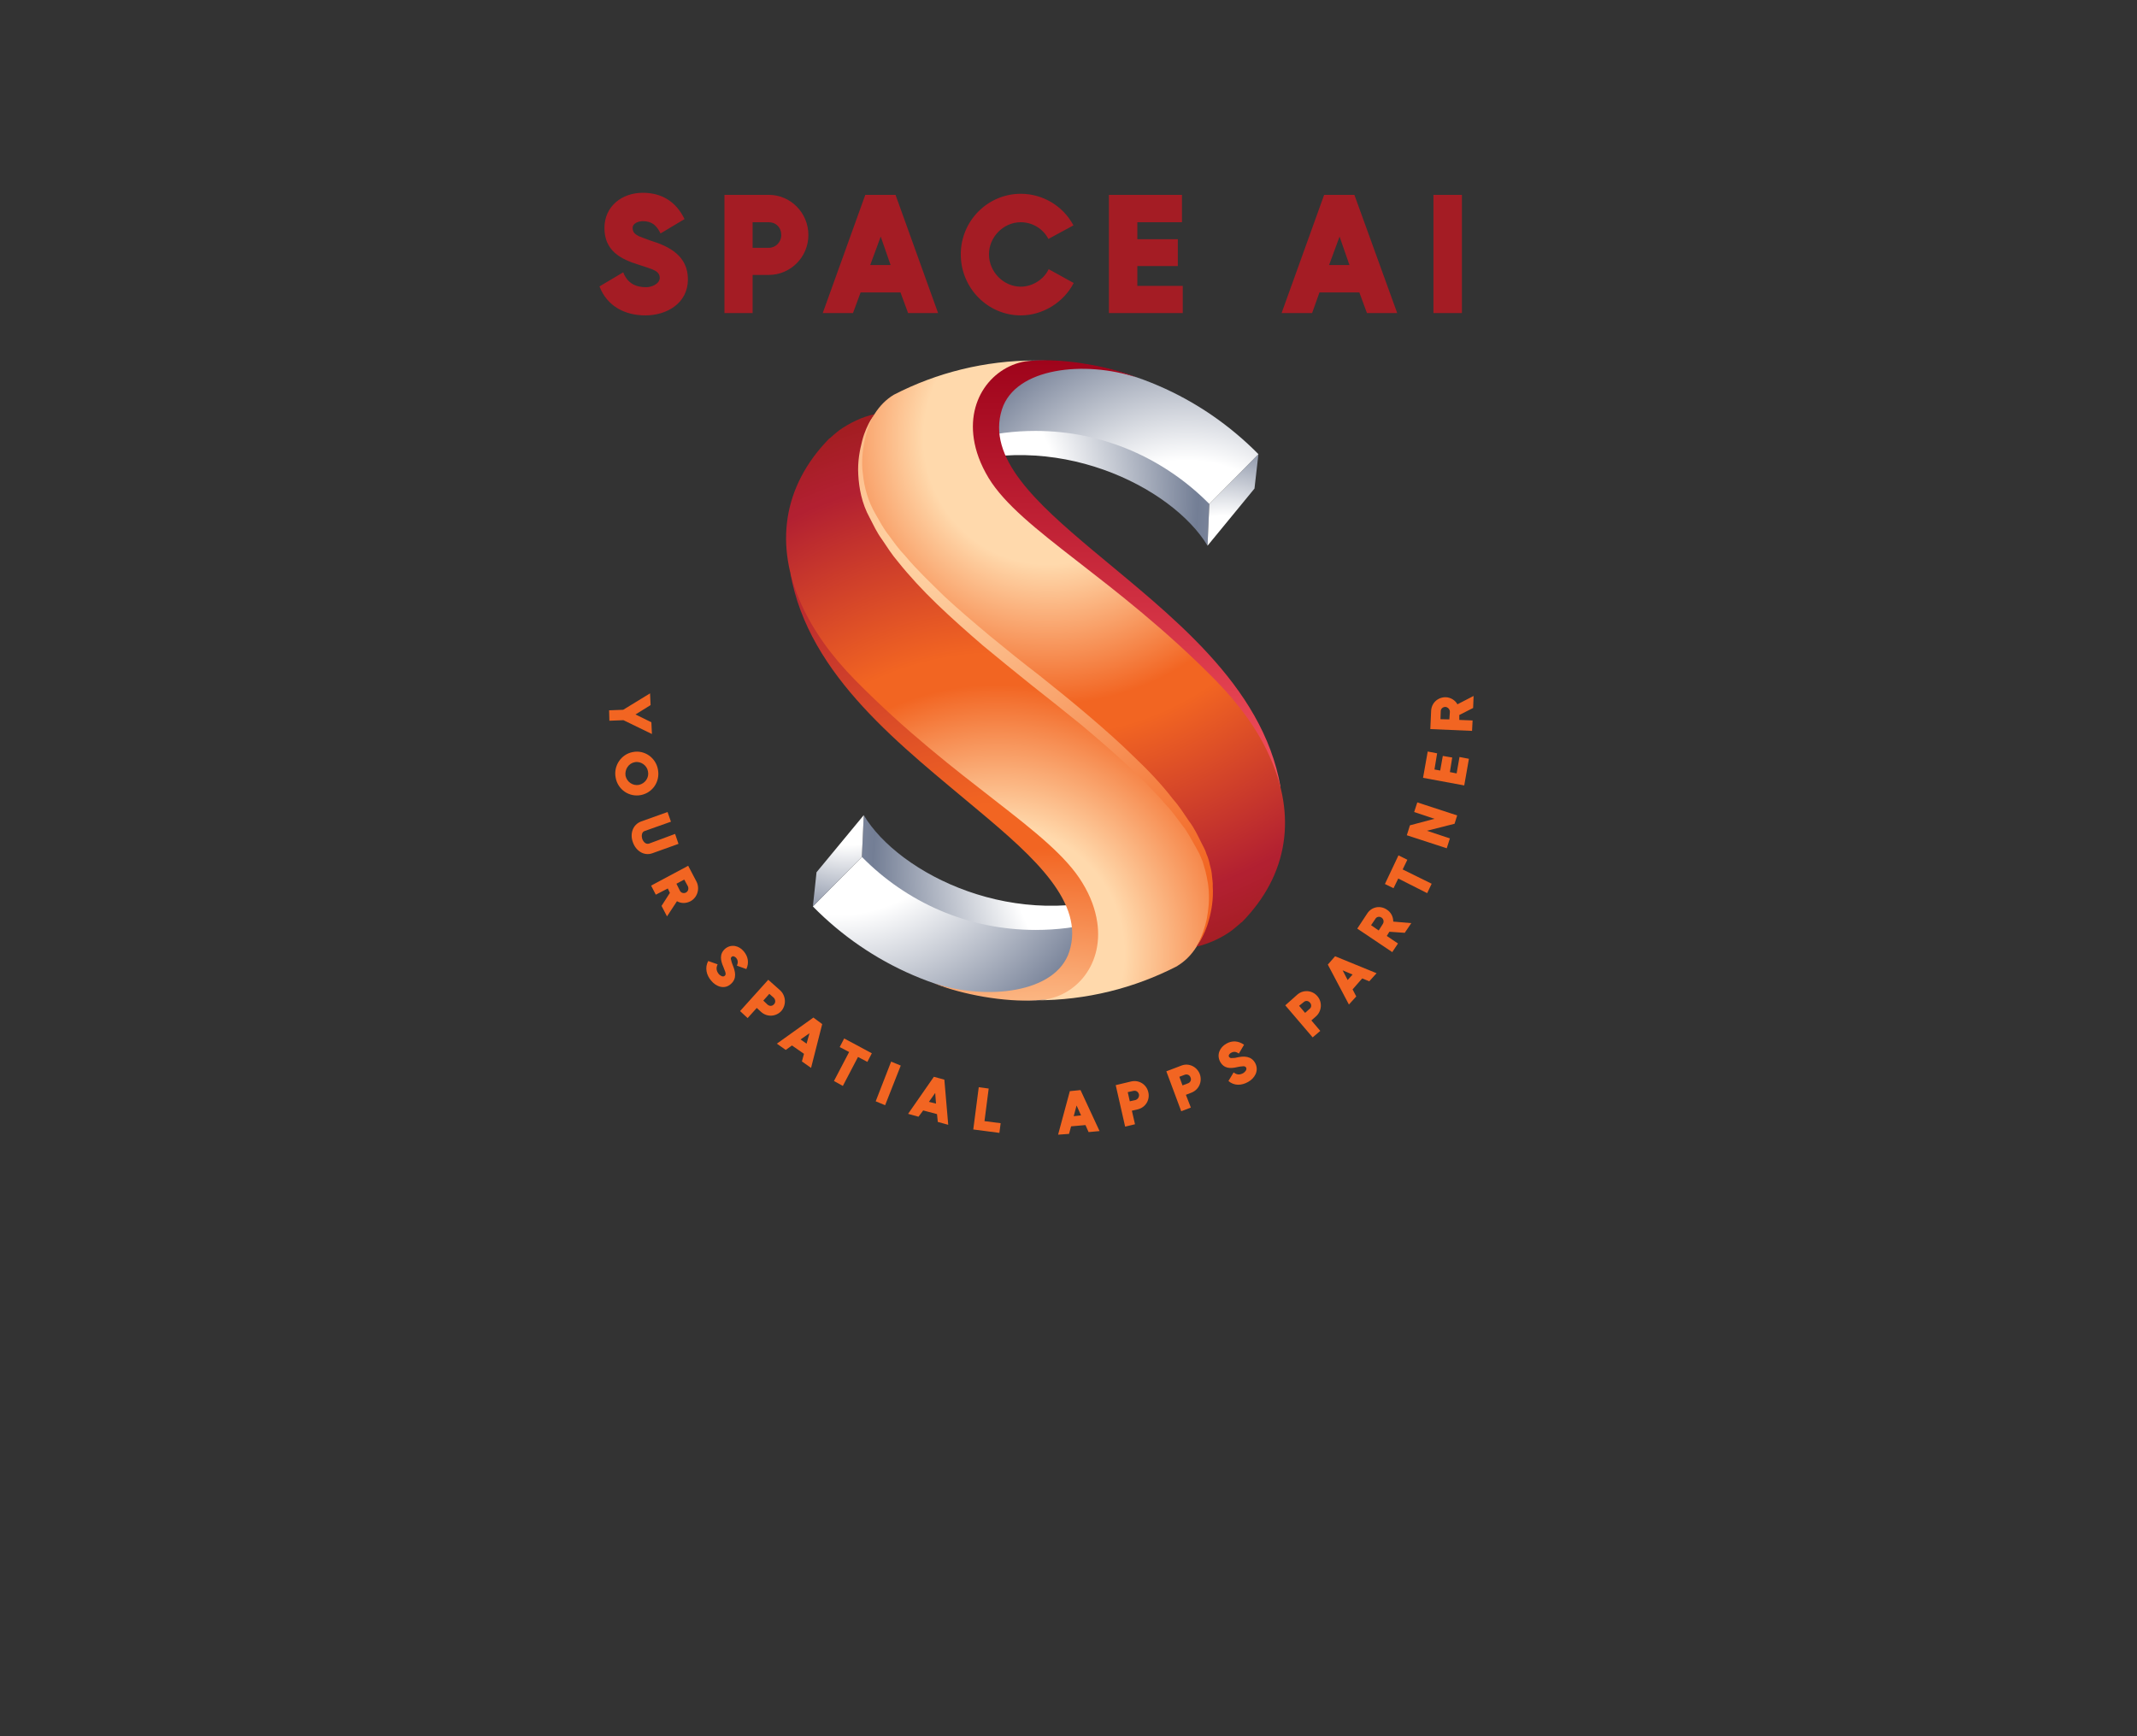 <?xml version="1.0" encoding="UTF-8"?>
<svg xmlns="http://www.w3.org/2000/svg" xmlns:xlink="http://www.w3.org/1999/xlink" width="32px" height="26px" viewBox="0 0 32 26" version="1.1">
<rect x="0" y="0" width="32" height="26" fill="#333333" stroke="none"/>
<defs>
<radialGradient id="radial0" gradientUnits="userSpaceOnUse" cx="0" cy="0" fx="0" fy="0" r="1" gradientTransform="matrix(4.396,-2.273,2.238,4.464,13.98,7.417)">
<stop offset="0" style="stop-color:rgb(100%,100%,100%);stop-opacity:1;"/>
<stop offset="0.377" style="stop-color:rgb(100%,100%,100%);stop-opacity:1;"/>
<stop offset="0.803" style="stop-color:rgb(45.098%,49.412%,58.431%);stop-opacity:1;"/>
<stop offset="0.993" style="stop-color:rgb(55.686%,58.039%,65.882%);stop-opacity:1;"/>
<stop offset="1" style="stop-color:rgb(55.686%,58.039%,65.882%);stop-opacity:1;"/>
</radialGradient>
<radialGradient id="radial1" gradientUnits="userSpaceOnUse" cx="0" cy="0" fx="0" fy="0" r="1" gradientTransform="matrix(0,-2.897,2.853,0,18.314,8.816)">
<stop offset="0" style="stop-color:rgb(100%,100%,100%);stop-opacity:1;"/>
<stop offset="0.377" style="stop-color:rgb(100%,100%,100%);stop-opacity:1;"/>
<stop offset="0.803" style="stop-color:rgb(45.098%,49.412%,58.431%);stop-opacity:1;"/>
<stop offset="0.993" style="stop-color:rgb(55.686%,58.039%,65.882%);stop-opacity:1;"/>
<stop offset="1" style="stop-color:rgb(55.686%,58.039%,65.882%);stop-opacity:1;"/>
</radialGradient>
<radialGradient id="radial2" gradientUnits="userSpaceOnUse" cx="0" cy="0" fx="0" fy="0" r="1" gradientTransform="matrix(-4.396,2.273,-2.238,-4.464,17.033,12.961)">
<stop offset="0" style="stop-color:rgb(100%,100%,100%);stop-opacity:1;"/>
<stop offset="0.377" style="stop-color:rgb(100%,100%,100%);stop-opacity:1;"/>
<stop offset="0.803" style="stop-color:rgb(45.098%,49.412%,58.431%);stop-opacity:1;"/>
<stop offset="0.993" style="stop-color:rgb(55.686%,58.039%,65.882%);stop-opacity:1;"/>
<stop offset="1" style="stop-color:rgb(55.686%,58.039%,65.882%);stop-opacity:1;"/>
</radialGradient>
<radialGradient id="radial3" gradientUnits="userSpaceOnUse" cx="0" cy="0" fx="0" fy="0" r="1" gradientTransform="matrix(-4.035,-3.285,3.235,-4.098,17.765,8.88)">
<stop offset="0" style="stop-color:rgb(100%,100%,100%);stop-opacity:1;"/>
<stop offset="0.377" style="stop-color:rgb(100%,100%,100%);stop-opacity:1;"/>
<stop offset="0.803" style="stop-color:rgb(45.098%,49.412%,58.431%);stop-opacity:1;"/>
<stop offset="0.993" style="stop-color:rgb(55.686%,58.039%,65.882%);stop-opacity:1;"/>
<stop offset="1" style="stop-color:rgb(55.686%,58.039%,65.882%);stop-opacity:1;"/>
</radialGradient>
<radialGradient id="radial4" gradientUnits="userSpaceOnUse" cx="0" cy="0" fx="0" fy="0" r="1" gradientTransform="matrix(4.988,2.889,-2.844,5.065,12.538,11.498)">
<stop offset="0" style="stop-color:rgb(100%,100%,100%);stop-opacity:1;"/>
<stop offset="0.377" style="stop-color:rgb(100%,100%,100%);stop-opacity:1;"/>
<stop offset="0.803" style="stop-color:rgb(45.098%,49.412%,58.431%);stop-opacity:1;"/>
<stop offset="0.993" style="stop-color:rgb(55.686%,58.039%,65.882%);stop-opacity:1;"/>
<stop offset="1" style="stop-color:rgb(55.686%,58.039%,65.882%);stop-opacity:1;"/>
</radialGradient>
<radialGradient id="radial5" gradientUnits="userSpaceOnUse" cx="0" cy="0" fx="0" fy="0" r="1" gradientTransform="matrix(-0,12.756,-12.559,-0,15.736,18.954)">
<stop offset="0" style="stop-color:rgb(100%,85.098%,67.451%);stop-opacity:1;"/>
<stop offset="0.004" style="stop-color:rgb(100%,85.098%,67.451%);stop-opacity:1;"/>
<stop offset="0.233" style="stop-color:rgb(100%,85.098%,67.451%);stop-opacity:1;"/>
<stop offset="0.49" style="stop-color:rgb(94.902%,39.608%,13.333%);stop-opacity:1;"/>
<stop offset="0.546" style="stop-color:rgb(94.902%,39.608%,13.333%);stop-opacity:1;"/>
<stop offset="0.88" style="stop-color:rgb(69.804%,12.549%,19.216%);stop-opacity:1;"/>
<stop offset="0.885" style="stop-color:rgb(69.804%,12.549%,19.216%);stop-opacity:1;"/>
<stop offset="1" style="stop-color:rgb(63.529%,11.373%,12.941%);stop-opacity:1;"/>
</radialGradient>
<linearGradient id="linear0" gradientUnits="userSpaceOnUse" x1="0" y1="0" x2="0" y2="54" gradientTransform="matrix(0.117,0,0,-0.118,13.965,11.79)">
<stop offset="0" style="stop-color:rgb(96.078%,31.765%,37.255%);stop-opacity:1;"/>
<stop offset="1" style="stop-color:rgb(62.353%,1.569%,10.588%);stop-opacity:1;"/>
</linearGradient>
<radialGradient id="radial6" gradientUnits="userSpaceOnUse" cx="0" cy="0" fx="0" fy="0" r="1" gradientTransform="matrix(-0,-8.256,8.129,-0,14.937,14.297)">
<stop offset="0" style="stop-color:rgb(100%,85.098%,67.451%);stop-opacity:1;"/>
<stop offset="0.004" style="stop-color:rgb(100%,85.098%,67.451%);stop-opacity:1;"/>
<stop offset="0.233" style="stop-color:rgb(100%,85.098%,67.451%);stop-opacity:1;"/>
<stop offset="0.49" style="stop-color:rgb(94.902%,39.608%,13.333%);stop-opacity:1;"/>
<stop offset="0.546" style="stop-color:rgb(94.902%,39.608%,13.333%);stop-opacity:1;"/>
<stop offset="0.88" style="stop-color:rgb(69.804%,12.549%,19.216%);stop-opacity:1;"/>
<stop offset="0.885" style="stop-color:rgb(69.804%,12.549%,19.216%);stop-opacity:1;"/>
<stop offset="1" style="stop-color:rgb(63.529%,11.373%,12.941%);stop-opacity:1;"/>
</radialGradient>
<radialGradient id="radial7" gradientUnits="userSpaceOnUse" cx="0" cy="0" fx="0" fy="0" r="1" gradientTransform="matrix(-0,8.15,-8.024,-0,15.689,6.553)">
<stop offset="0" style="stop-color:rgb(100%,85.098%,67.451%);stop-opacity:1;"/>
<stop offset="0.004" style="stop-color:rgb(100%,85.098%,67.451%);stop-opacity:1;"/>
<stop offset="0.233" style="stop-color:rgb(100%,85.098%,67.451%);stop-opacity:1;"/>
<stop offset="0.49" style="stop-color:rgb(94.902%,39.608%,13.333%);stop-opacity:1;"/>
<stop offset="0.546" style="stop-color:rgb(94.902%,39.608%,13.333%);stop-opacity:1;"/>
<stop offset="0.88" style="stop-color:rgb(69.804%,12.549%,19.216%);stop-opacity:1;"/>
<stop offset="0.885" style="stop-color:rgb(69.804%,12.549%,19.216%);stop-opacity:1;"/>
<stop offset="1" style="stop-color:rgb(63.529%,11.373%,12.941%);stop-opacity:1;"/>
</radialGradient>
<radialGradient id="radial8" gradientUnits="userSpaceOnUse" cx="0" cy="0" fx="0" fy="0" r="1" gradientTransform="matrix(-0,6.6,-6.499,-0,14.096,7.88)">
<stop offset="0" style="stop-color:rgb(100%,85.098%,67.451%);stop-opacity:1;"/>
<stop offset="0.004" style="stop-color:rgb(100%,85.098%,67.451%);stop-opacity:1;"/>
<stop offset="0.037" style="stop-color:rgb(100%,85.098%,67.451%);stop-opacity:1;"/>
<stop offset="1" style="stop-color:rgb(94.902%,39.608%,13.333%);stop-opacity:1;"/>
</radialGradient>
<radialGradient id="radial9" gradientUnits="userSpaceOnUse" cx="0" cy="0" fx="0" fy="0" r="1" gradientTransform="matrix(-0,2.898,-2.853,-0,12.699,11.562)">
<stop offset="0" style="stop-color:rgb(100%,100%,100%);stop-opacity:1;"/>
<stop offset="0.377" style="stop-color:rgb(100%,100%,100%);stop-opacity:1;"/>
<stop offset="0.803" style="stop-color:rgb(45.098%,49.412%,58.431%);stop-opacity:1;"/>
<stop offset="0.993" style="stop-color:rgb(55.686%,58.039%,65.882%);stop-opacity:1;"/>
<stop offset="1" style="stop-color:rgb(55.686%,58.039%,65.882%);stop-opacity:1;"/>
</radialGradient>
</defs>
<g id="surface1">
<path style=" stroke:none;fill-rule:nonzero;fill:rgb(64.314%,10.98%,14.118%);fill-opacity:1;" d="M 9.664 4.723 C 9.988 4.723 10.301 4.539 10.301 4.184 C 10.301 3.836 10.031 3.691 9.738 3.602 C 9.66 3.574 9.602 3.551 9.562 3.535 C 9.512 3.508 9.473 3.48 9.473 3.414 C 9.473 3.34 9.566 3.312 9.625 3.312 C 9.762 3.312 9.832 3.375 9.891 3.496 L 10.25 3.281 C 10.125 3.02 9.91 2.887 9.625 2.887 C 9.312 2.887 9.051 3.09 9.051 3.414 C 9.051 3.75 9.285 3.879 9.566 3.965 C 9.656 3.992 9.719 4.016 9.762 4.031 C 9.82 4.055 9.879 4.086 9.879 4.16 C 9.879 4.254 9.754 4.301 9.676 4.301 C 9.512 4.301 9.395 4.238 9.332 4.078 L 8.977 4.289 C 9.09 4.586 9.359 4.723 9.664 4.723 Z M 11.512 2.918 L 10.848 2.918 L 10.848 4.688 L 11.27 4.688 L 11.27 4.117 L 11.512 4.117 C 11.84 4.117 12.105 3.848 12.105 3.52 C 12.105 3.188 11.84 2.918 11.512 2.918 Z M 11.27 3.711 L 11.27 3.328 L 11.512 3.328 C 11.621 3.328 11.699 3.406 11.699 3.52 C 11.699 3.625 11.617 3.711 11.512 3.711 Z M 13.598 4.688 L 14.047 4.688 L 13.41 2.918 L 12.957 2.918 L 12.32 4.688 L 12.773 4.688 L 12.887 4.379 L 13.484 4.379 Z M 13.031 3.969 L 13.188 3.543 L 13.336 3.969 Z M 14.387 3.809 C 14.387 4.316 14.793 4.723 15.285 4.723 C 15.613 4.723 15.926 4.531 16.078 4.238 L 15.703 4.031 C 15.629 4.188 15.457 4.293 15.285 4.293 C 15.027 4.293 14.809 4.07 14.809 3.809 C 14.809 3.547 15.027 3.328 15.285 3.328 C 15.457 3.328 15.617 3.422 15.699 3.578 L 16.074 3.375 C 15.918 3.082 15.613 2.902 15.285 2.902 C 14.793 2.902 14.387 3.305 14.387 3.809 Z M 17.031 4.281 L 17.031 3.984 L 17.637 3.984 L 17.637 3.582 L 17.031 3.582 L 17.031 3.328 L 17.699 3.328 L 17.699 2.918 L 16.605 2.918 L 16.605 4.688 L 17.711 4.688 L 17.711 4.281 Z M 20.469 4.688 L 20.922 4.688 L 20.281 2.918 L 19.828 2.918 L 19.191 4.688 L 19.648 4.688 L 19.758 4.379 L 20.355 4.379 Z M 19.902 3.969 L 20.059 3.543 L 20.207 3.969 Z M 21.465 2.918 L 21.465 4.688 L 21.891 4.688 L 21.891 2.918 Z M 21.465 2.918 "/>
<path style=" stroke:none;fill-rule:nonzero;fill:rgb(94.902%,39.608%,13.333%);fill-opacity:1;" d="M 9.754 10.816 L 9.516 10.699 L 9.742 10.559 L 9.734 10.383 L 9.332 10.629 L 9.121 10.637 L 9.125 10.793 L 9.336 10.785 L 9.762 10.992 Z M 9.754 10.816 "/>
<path style=" stroke:none;fill-rule:nonzero;fill:rgb(94.902%,39.608%,13.333%);fill-opacity:1;" d="M 9.219 11.645 C 9.25 11.824 9.422 11.941 9.598 11.906 C 9.773 11.871 9.887 11.703 9.852 11.523 C 9.82 11.344 9.648 11.227 9.477 11.262 C 9.301 11.293 9.184 11.469 9.219 11.645 Z M 9.504 11.414 C 9.594 11.395 9.688 11.461 9.703 11.551 C 9.723 11.645 9.66 11.734 9.566 11.754 C 9.477 11.77 9.387 11.711 9.367 11.617 C 9.352 11.523 9.414 11.43 9.504 11.414 Z M 9.504 11.414 "/>
<path style=" stroke:none;fill-rule:nonzero;fill:rgb(94.902%,39.608%,13.333%);fill-opacity:1;" d="M 9.77 12.777 L 10.16 12.637 L 10.109 12.488 L 9.719 12.633 C 9.668 12.648 9.633 12.605 9.617 12.562 C 9.605 12.523 9.605 12.461 9.652 12.445 L 10.047 12.305 L 9.996 12.16 L 9.602 12.301 C 9.473 12.348 9.43 12.488 9.477 12.613 C 9.52 12.738 9.641 12.824 9.77 12.777 Z M 9.77 12.777 "/>
<path style=" stroke:none;fill-rule:nonzero;fill:rgb(94.902%,39.608%,13.333%);fill-opacity:1;" d="M 10.031 13.371 L 9.906 13.566 L 9.988 13.723 L 10.137 13.496 C 10.199 13.531 10.273 13.531 10.34 13.496 C 10.441 13.441 10.484 13.312 10.43 13.203 L 10.305 12.965 L 9.75 13.262 L 9.82 13.398 L 10 13.305 Z M 10.129 13.234 L 10.246 13.172 L 10.301 13.273 C 10.316 13.309 10.305 13.348 10.27 13.367 C 10.238 13.383 10.195 13.371 10.18 13.336 Z M 10.129 13.234 "/>
<path style=" stroke:none;fill-rule:nonzero;fill:rgb(94.902%,39.608%,13.333%);fill-opacity:1;" d="M 10.648 14.684 C 10.723 14.777 10.848 14.82 10.941 14.738 C 11.039 14.656 11.012 14.547 10.969 14.445 C 10.957 14.418 10.953 14.395 10.949 14.379 C 10.941 14.359 10.941 14.34 10.957 14.328 C 10.977 14.309 11.008 14.328 11.023 14.344 C 11.055 14.383 11.051 14.418 11.035 14.461 L 11.176 14.512 C 11.219 14.418 11.203 14.324 11.137 14.246 C 11.066 14.16 10.949 14.133 10.859 14.207 C 10.77 14.285 10.789 14.383 10.832 14.48 C 10.844 14.512 10.852 14.535 10.859 14.551 C 10.867 14.574 10.871 14.598 10.852 14.613 C 10.824 14.637 10.785 14.609 10.766 14.59 C 10.727 14.543 10.719 14.496 10.746 14.441 L 10.605 14.391 C 10.551 14.492 10.578 14.602 10.648 14.684 Z M 10.648 14.684 "/>
<path style=" stroke:none;fill-rule:nonzero;fill:rgb(94.902%,39.608%,13.333%);fill-opacity:1;" d="M 11.684 14.832 L 11.504 14.672 L 11.082 15.141 L 11.195 15.246 L 11.332 15.094 L 11.395 15.152 C 11.484 15.234 11.617 15.227 11.699 15.141 C 11.777 15.051 11.77 14.914 11.684 14.832 Z M 11.43 14.984 L 11.52 14.883 L 11.586 14.941 C 11.613 14.969 11.617 15.012 11.59 15.039 C 11.562 15.07 11.523 15.07 11.492 15.043 Z M 11.43 14.984 "/>
<path style=" stroke:none;fill-rule:nonzero;fill:rgb(94.902%,39.608%,13.333%);fill-opacity:1;" d="M 12.008 15.895 L 12.145 15.992 L 12.312 15.336 L 12.18 15.238 L 11.633 15.629 L 11.766 15.723 L 11.859 15.656 L 12.039 15.781 Z M 11.988 15.566 L 12.121 15.473 L 12.078 15.629 Z M 11.988 15.566 "/>
<path style=" stroke:none;fill-rule:nonzero;fill:rgb(94.902%,39.608%,13.333%);fill-opacity:1;" d="M 12.988 15.902 L 13.055 15.773 L 12.641 15.551 L 12.574 15.68 L 12.715 15.754 L 12.488 16.188 L 12.621 16.262 L 12.848 15.828 Z M 12.988 15.902 "/>
<path style=" stroke:none;fill-rule:nonzero;fill:rgb(94.902%,39.608%,13.333%);fill-opacity:1;" d="M 13.344 15.898 L 13.113 16.492 L 13.254 16.551 L 13.488 15.957 Z M 13.344 15.898 "/>
<path style=" stroke:none;fill-rule:nonzero;fill:rgb(94.902%,39.608%,13.333%);fill-opacity:1;" d="M 14.043 16.801 L 14.199 16.844 L 14.141 16.168 L 13.984 16.125 L 13.598 16.68 L 13.754 16.723 L 13.824 16.629 L 14.031 16.684 Z M 13.91 16.5 L 14.004 16.367 L 14.016 16.527 Z M 13.91 16.5 "/>
<path style=" stroke:none;fill-rule:nonzero;fill:rgb(94.902%,39.608%,13.333%);fill-opacity:1;" d="M 14.742 16.789 L 14.805 16.301 L 14.656 16.281 L 14.574 16.914 L 14.965 16.965 L 14.984 16.82 Z M 14.742 16.789 "/>
<path style=" stroke:none;fill-rule:nonzero;fill:rgb(94.902%,39.608%,13.333%);fill-opacity:1;" d="M 16.301 16.953 L 16.465 16.938 L 16.18 16.324 L 16.02 16.34 L 15.844 16.992 L 16.008 16.98 L 16.039 16.867 L 16.254 16.848 Z M 16.078 16.715 L 16.121 16.555 L 16.188 16.703 Z M 16.078 16.715 "/>
<path style=" stroke:none;fill-rule:nonzero;fill:rgb(94.902%,39.608%,13.333%);fill-opacity:1;" d="M 16.938 16.195 L 16.707 16.25 L 16.848 16.871 L 16.996 16.836 L 16.949 16.633 L 17.035 16.613 C 17.152 16.586 17.223 16.473 17.195 16.355 C 17.168 16.238 17.055 16.168 16.938 16.195 Z M 16.918 16.492 L 16.887 16.355 L 16.973 16.336 C 17.012 16.328 17.043 16.348 17.055 16.387 C 17.062 16.426 17.039 16.461 17.004 16.473 Z M 16.918 16.492 "/>
<path style=" stroke:none;fill-rule:nonzero;fill:rgb(94.902%,39.608%,13.333%);fill-opacity:1;" d="M 17.691 15.957 L 17.465 16.043 L 17.688 16.641 L 17.832 16.586 L 17.758 16.395 L 17.84 16.363 C 17.953 16.32 18.008 16.195 17.965 16.082 C 17.922 15.973 17.801 15.914 17.691 15.957 Z M 17.707 16.254 L 17.66 16.125 L 17.742 16.094 C 17.777 16.082 17.816 16.098 17.828 16.137 C 17.844 16.172 17.824 16.211 17.789 16.223 Z M 17.707 16.254 "/>
<path style=" stroke:none;fill-rule:nonzero;fill:rgb(94.902%,39.608%,13.333%);fill-opacity:1;" d="M 18.688 16.203 C 18.789 16.148 18.855 16.035 18.797 15.922 C 18.738 15.812 18.629 15.812 18.52 15.836 C 18.492 15.844 18.469 15.844 18.453 15.844 C 18.434 15.848 18.414 15.844 18.402 15.824 C 18.391 15.801 18.418 15.773 18.434 15.766 C 18.477 15.742 18.512 15.75 18.551 15.777 L 18.629 15.645 C 18.543 15.586 18.453 15.578 18.363 15.629 C 18.266 15.684 18.215 15.793 18.27 15.898 C 18.328 16.004 18.422 16.004 18.527 15.98 C 18.559 15.973 18.582 15.969 18.602 15.969 C 18.621 15.965 18.648 15.965 18.66 15.988 C 18.676 16.02 18.641 16.055 18.617 16.07 C 18.566 16.098 18.52 16.098 18.473 16.059 L 18.395 16.188 C 18.48 16.262 18.59 16.258 18.688 16.203 Z M 18.688 16.203 "/>
<path style=" stroke:none;fill-rule:nonzero;fill:rgb(94.902%,39.608%,13.333%);fill-opacity:1;" d="M 19.426 14.895 L 19.246 15.055 L 19.656 15.535 L 19.77 15.438 L 19.637 15.281 L 19.703 15.223 C 19.793 15.145 19.805 15.008 19.727 14.918 C 19.652 14.828 19.516 14.816 19.426 14.895 Z M 19.543 15.168 L 19.453 15.062 L 19.52 15.008 C 19.551 14.98 19.59 14.984 19.617 15.016 C 19.641 15.043 19.641 15.086 19.609 15.109 Z M 19.543 15.168 "/>
<path style=" stroke:none;fill-rule:nonzero;fill:rgb(94.902%,39.608%,13.333%);fill-opacity:1;" d="M 20.504 14.695 L 20.613 14.574 L 19.992 14.32 L 19.883 14.445 L 20.199 15.043 L 20.309 14.922 L 20.254 14.816 L 20.398 14.652 Z M 20.18 14.676 L 20.105 14.531 L 20.254 14.594 Z M 20.18 14.676 "/>
<path style=" stroke:none;fill-rule:nonzero;fill:rgb(94.902%,39.608%,13.333%);fill-opacity:1;" d="M 20.805 13.953 L 21.035 13.969 L 21.133 13.824 L 20.863 13.801 C 20.863 13.727 20.828 13.66 20.766 13.621 C 20.668 13.555 20.539 13.578 20.473 13.68 L 20.324 13.906 L 20.848 14.258 L 20.934 14.129 L 20.766 14.016 Z M 20.645 13.934 L 20.531 13.855 L 20.594 13.762 C 20.613 13.727 20.656 13.719 20.688 13.742 C 20.719 13.762 20.727 13.805 20.707 13.836 Z M 20.645 13.934 "/>
<path style=" stroke:none;fill-rule:nonzero;fill:rgb(94.902%,39.608%,13.333%);fill-opacity:1;" d="M 21.074 12.875 L 20.941 12.809 L 20.738 13.238 L 20.867 13.301 L 20.938 13.156 L 21.371 13.375 L 21.438 13.234 L 21.004 13.02 Z M 21.074 12.875 "/>
<path style=" stroke:none;fill-rule:nonzero;fill:rgb(94.902%,39.608%,13.333%);fill-opacity:1;" d="M 21.176 12.16 L 21.48 12.262 L 21.113 12.359 L 21.066 12.508 L 21.664 12.703 L 21.711 12.555 L 21.367 12.441 L 21.781 12.336 L 21.82 12.211 L 21.223 12.016 Z M 21.176 12.16 "/>
<path style=" stroke:none;fill-rule:nonzero;fill:rgb(94.902%,39.608%,13.333%);fill-opacity:1;" d="M 21.812 11.582 L 21.711 11.562 L 21.746 11.344 L 21.605 11.32 L 21.566 11.539 L 21.48 11.523 L 21.52 11.281 L 21.379 11.254 L 21.309 11.648 L 21.926 11.762 L 21.996 11.363 L 21.855 11.336 Z M 21.812 11.582 "/>
<path style=" stroke:none;fill-rule:nonzero;fill:rgb(94.902%,39.608%,13.333%);fill-opacity:1;" d="M 21.852 10.707 L 22.059 10.602 L 22.066 10.422 L 21.824 10.547 C 21.789 10.484 21.723 10.445 21.652 10.441 C 21.531 10.438 21.434 10.527 21.43 10.648 L 21.418 10.918 L 22.043 10.945 L 22.051 10.789 L 21.852 10.781 Z M 21.703 10.773 L 21.57 10.77 L 21.574 10.652 C 21.574 10.613 21.605 10.586 21.645 10.586 C 21.68 10.59 21.711 10.621 21.711 10.66 Z M 21.703 10.773 "/>
<path style=" stroke:none;fill-rule:nonzero;fill:url(#radial0);" d="M 14.742 6.398 L 14.078 7.027 C 15.785 6.395 17.555 7.293 18.082 8.172 L 18.109 7.547 C 18.109 7.547 17.625 6.555 16.516 6.254 C 16.234 6.176 15.984 6.148 15.766 6.148 C 15.113 6.148 14.742 6.398 14.742 6.398 "/>
<path style=" stroke:none;fill-rule:nonzero;fill:url(#radial1);" d="M 18.109 7.547 L 18.082 8.172 L 18.785 7.316 L 18.844 6.801 Z M 18.109 7.547 "/>
<path style=" stroke:none;fill-rule:nonzero;fill:url(#radial2);" d="M 12.906 12.832 C 12.906 12.832 13.387 13.824 14.5 14.125 C 15.609 14.426 16.27 13.98 16.27 13.98 L 16.938 13.352 C 15.227 13.984 13.457 13.086 12.934 12.207 Z M 12.906 12.832 "/>
<path style=" stroke:none;fill-rule:nonzero;fill:url(#radial3);" d="M 14.582 6.57 C 14.879 6.492 15.188 6.453 15.508 6.453 C 16.523 6.453 17.441 6.871 18.109 7.547 L 18.844 6.801 C 17.988 5.934 16.809 5.398 15.508 5.398 C 14.957 5.398 14.48 5.895 14.582 6.57 "/>
<path style=" stroke:none;fill-rule:nonzero;fill:url(#radial4);" d="M 12.172 13.574 C 13.023 14.441 14.203 14.98 15.508 14.98 C 16.059 14.98 16.531 14.484 16.43 13.809 C 16.137 13.887 15.824 13.926 15.508 13.926 C 14.488 13.926 13.57 13.508 12.906 12.832 Z M 12.172 13.574 "/>
<path style=" stroke:none;fill-rule:nonzero;fill:url(#radial5);" d="M 14.66 12.145 C 15.496 12.844 16.246 13.523 16.012 14.25 C 15.809 14.879 14.766 14.98 13.992 14.727 C 14.41 14.895 15.043 15.008 15.508 14.98 C 16.039 14.949 16.293 14.867 16.586 14.656 C 17.066 14.312 17.273 13.719 16.703 13.109 C 15.789 12.129 11.836 8.586 11.836 8.586 C 12.109 10.133 13.52 11.184 14.66 12.145 "/>
<path style=" stroke:none;fill-rule:nonzero;fill:url(#linear0);" d="M 15.508 5.398 C 14.973 5.43 14.719 5.512 14.426 5.719 C 13.945 6.062 13.738 6.656 14.309 7.27 C 15.227 8.25 19.176 11.789 19.176 11.789 C 18.906 10.242 17.496 9.191 16.355 8.234 C 15.52 7.531 14.77 6.855 15.004 6.129 C 15.207 5.5 16.25 5.398 17.02 5.652 C 16.645 5.5 16.09 5.395 15.645 5.395 C 15.598 5.395 15.551 5.395 15.508 5.398 "/>
<path style=" stroke:none;fill-rule:nonzero;fill:url(#radial6);" d="M 12.57 6.441 C 12.52 6.48 12.469 6.523 12.422 6.566 L 12.418 6.566 C 11.711 7.289 11.602 8.176 12 9.051 C 12.176 9.438 12.445 9.82 12.809 10.188 C 14.324 11.727 15.73 12.43 16.207 13.219 C 16.332 13.422 16.402 13.621 16.43 13.809 C 16.531 14.484 16.059 14.98 15.508 14.98 C 16.27 14.98 16.988 14.797 17.625 14.469 C 17.629 14.469 17.629 14.469 17.629 14.465 C 17.742 14.398 17.84 14.301 17.918 14.176 C 18.133 13.84 18.203 13.332 18.055 12.887 C 18.039 12.844 18.023 12.801 18.004 12.758 C 17.633 11.918 16.574 11.031 15.508 10.188 C 14.438 9.348 13.379 8.461 13.008 7.617 C 12.992 7.578 12.977 7.535 12.961 7.492 C 12.809 7.043 12.879 6.539 13.094 6.203 C 12.91 6.242 12.719 6.336 12.57 6.441 "/>
<path style=" stroke:none;fill-rule:nonzero;fill:url(#radial7);" d="M 13.387 5.91 C 13.273 5.977 13.172 6.078 13.094 6.203 C 12.879 6.539 12.809 7.043 12.961 7.492 C 12.977 7.535 12.992 7.578 13.008 7.617 C 13.379 8.461 14.438 9.348 15.508 10.188 C 16.574 11.031 17.633 11.918 18.004 12.758 C 18.023 12.801 18.039 12.844 18.055 12.887 C 18.203 13.332 18.133 13.84 17.918 14.176 C 18.102 14.133 18.297 14.043 18.445 13.934 C 18.492 13.895 18.543 13.855 18.59 13.812 L 18.594 13.812 C 19.305 13.09 19.41 12.203 19.012 11.328 C 18.84 10.941 18.566 10.559 18.203 10.188 C 16.691 8.652 15.285 7.945 14.805 7.16 C 14.68 6.953 14.609 6.754 14.582 6.57 C 14.48 5.895 14.957 5.398 15.508 5.398 C 14.746 5.398 14.023 5.582 13.387 5.91 "/>
<path style=" stroke:none;fill-rule:nonzero;fill:url(#radial8);" d="M 13.031 6.301 C 12.996 6.363 12.945 6.465 12.91 6.602 C 12.875 6.738 12.84 6.91 12.852 7.109 C 12.863 7.305 12.902 7.535 13.023 7.754 C 13.078 7.859 13.129 7.973 13.207 8.078 C 13.281 8.188 13.355 8.305 13.445 8.41 C 13.617 8.625 13.816 8.84 14.031 9.047 C 14.246 9.254 14.48 9.461 14.715 9.664 C 14.957 9.863 15.203 10.066 15.449 10.262 C 15.699 10.457 15.945 10.656 16.188 10.852 C 16.426 11.051 16.656 11.25 16.871 11.449 C 17.086 11.652 17.289 11.852 17.465 12.059 C 17.559 12.156 17.629 12.262 17.707 12.363 C 17.789 12.465 17.84 12.574 17.898 12.672 C 17.926 12.727 17.957 12.77 17.977 12.824 C 17.988 12.852 17.996 12.875 18.008 12.898 C 18.016 12.926 18.023 12.953 18.031 12.977 C 18.047 13.031 18.062 13.082 18.07 13.129 C 18.078 13.18 18.09 13.227 18.094 13.273 C 18.117 13.465 18.094 13.633 18.07 13.766 C 18.039 13.902 18 14.004 17.969 14.074 C 17.938 14.141 17.918 14.176 17.918 14.176 C 17.918 14.176 17.941 14.141 17.98 14.078 C 18.016 14.012 18.066 13.914 18.102 13.777 C 18.141 13.641 18.172 13.469 18.16 13.27 C 18.164 13.219 18.152 13.168 18.148 13.113 C 18.145 13.059 18.133 13.008 18.117 12.953 C 18.113 12.926 18.105 12.902 18.098 12.875 C 18.09 12.844 18.078 12.816 18.066 12.789 C 18.051 12.734 18.02 12.68 17.992 12.625 C 17.938 12.516 17.883 12.398 17.805 12.297 C 17.73 12.188 17.66 12.074 17.566 11.969 C 17.398 11.75 17.199 11.539 16.98 11.332 C 16.766 11.121 16.535 10.918 16.297 10.715 C 16.059 10.512 15.812 10.312 15.562 10.113 C 15.312 9.922 15.066 9.723 14.828 9.527 C 14.59 9.328 14.355 9.129 14.141 8.93 C 13.93 8.723 13.723 8.527 13.551 8.32 C 13.457 8.223 13.383 8.117 13.309 8.016 C 13.23 7.918 13.172 7.805 13.113 7.703 C 12.996 7.504 12.941 7.293 12.922 7.105 C 12.895 6.914 12.918 6.746 12.945 6.609 C 12.973 6.477 13.012 6.375 13.043 6.305 C 13.074 6.238 13.094 6.203 13.094 6.203 C 13.094 6.203 13.07 6.238 13.031 6.301 "/>
<path style=" stroke:none;fill-rule:nonzero;fill:url(#radial9);" d="M 12.227 13.062 L 12.172 13.574 L 12.906 12.832 L 12.934 12.207 Z M 12.227 13.062 "/>
</g>
</svg>
